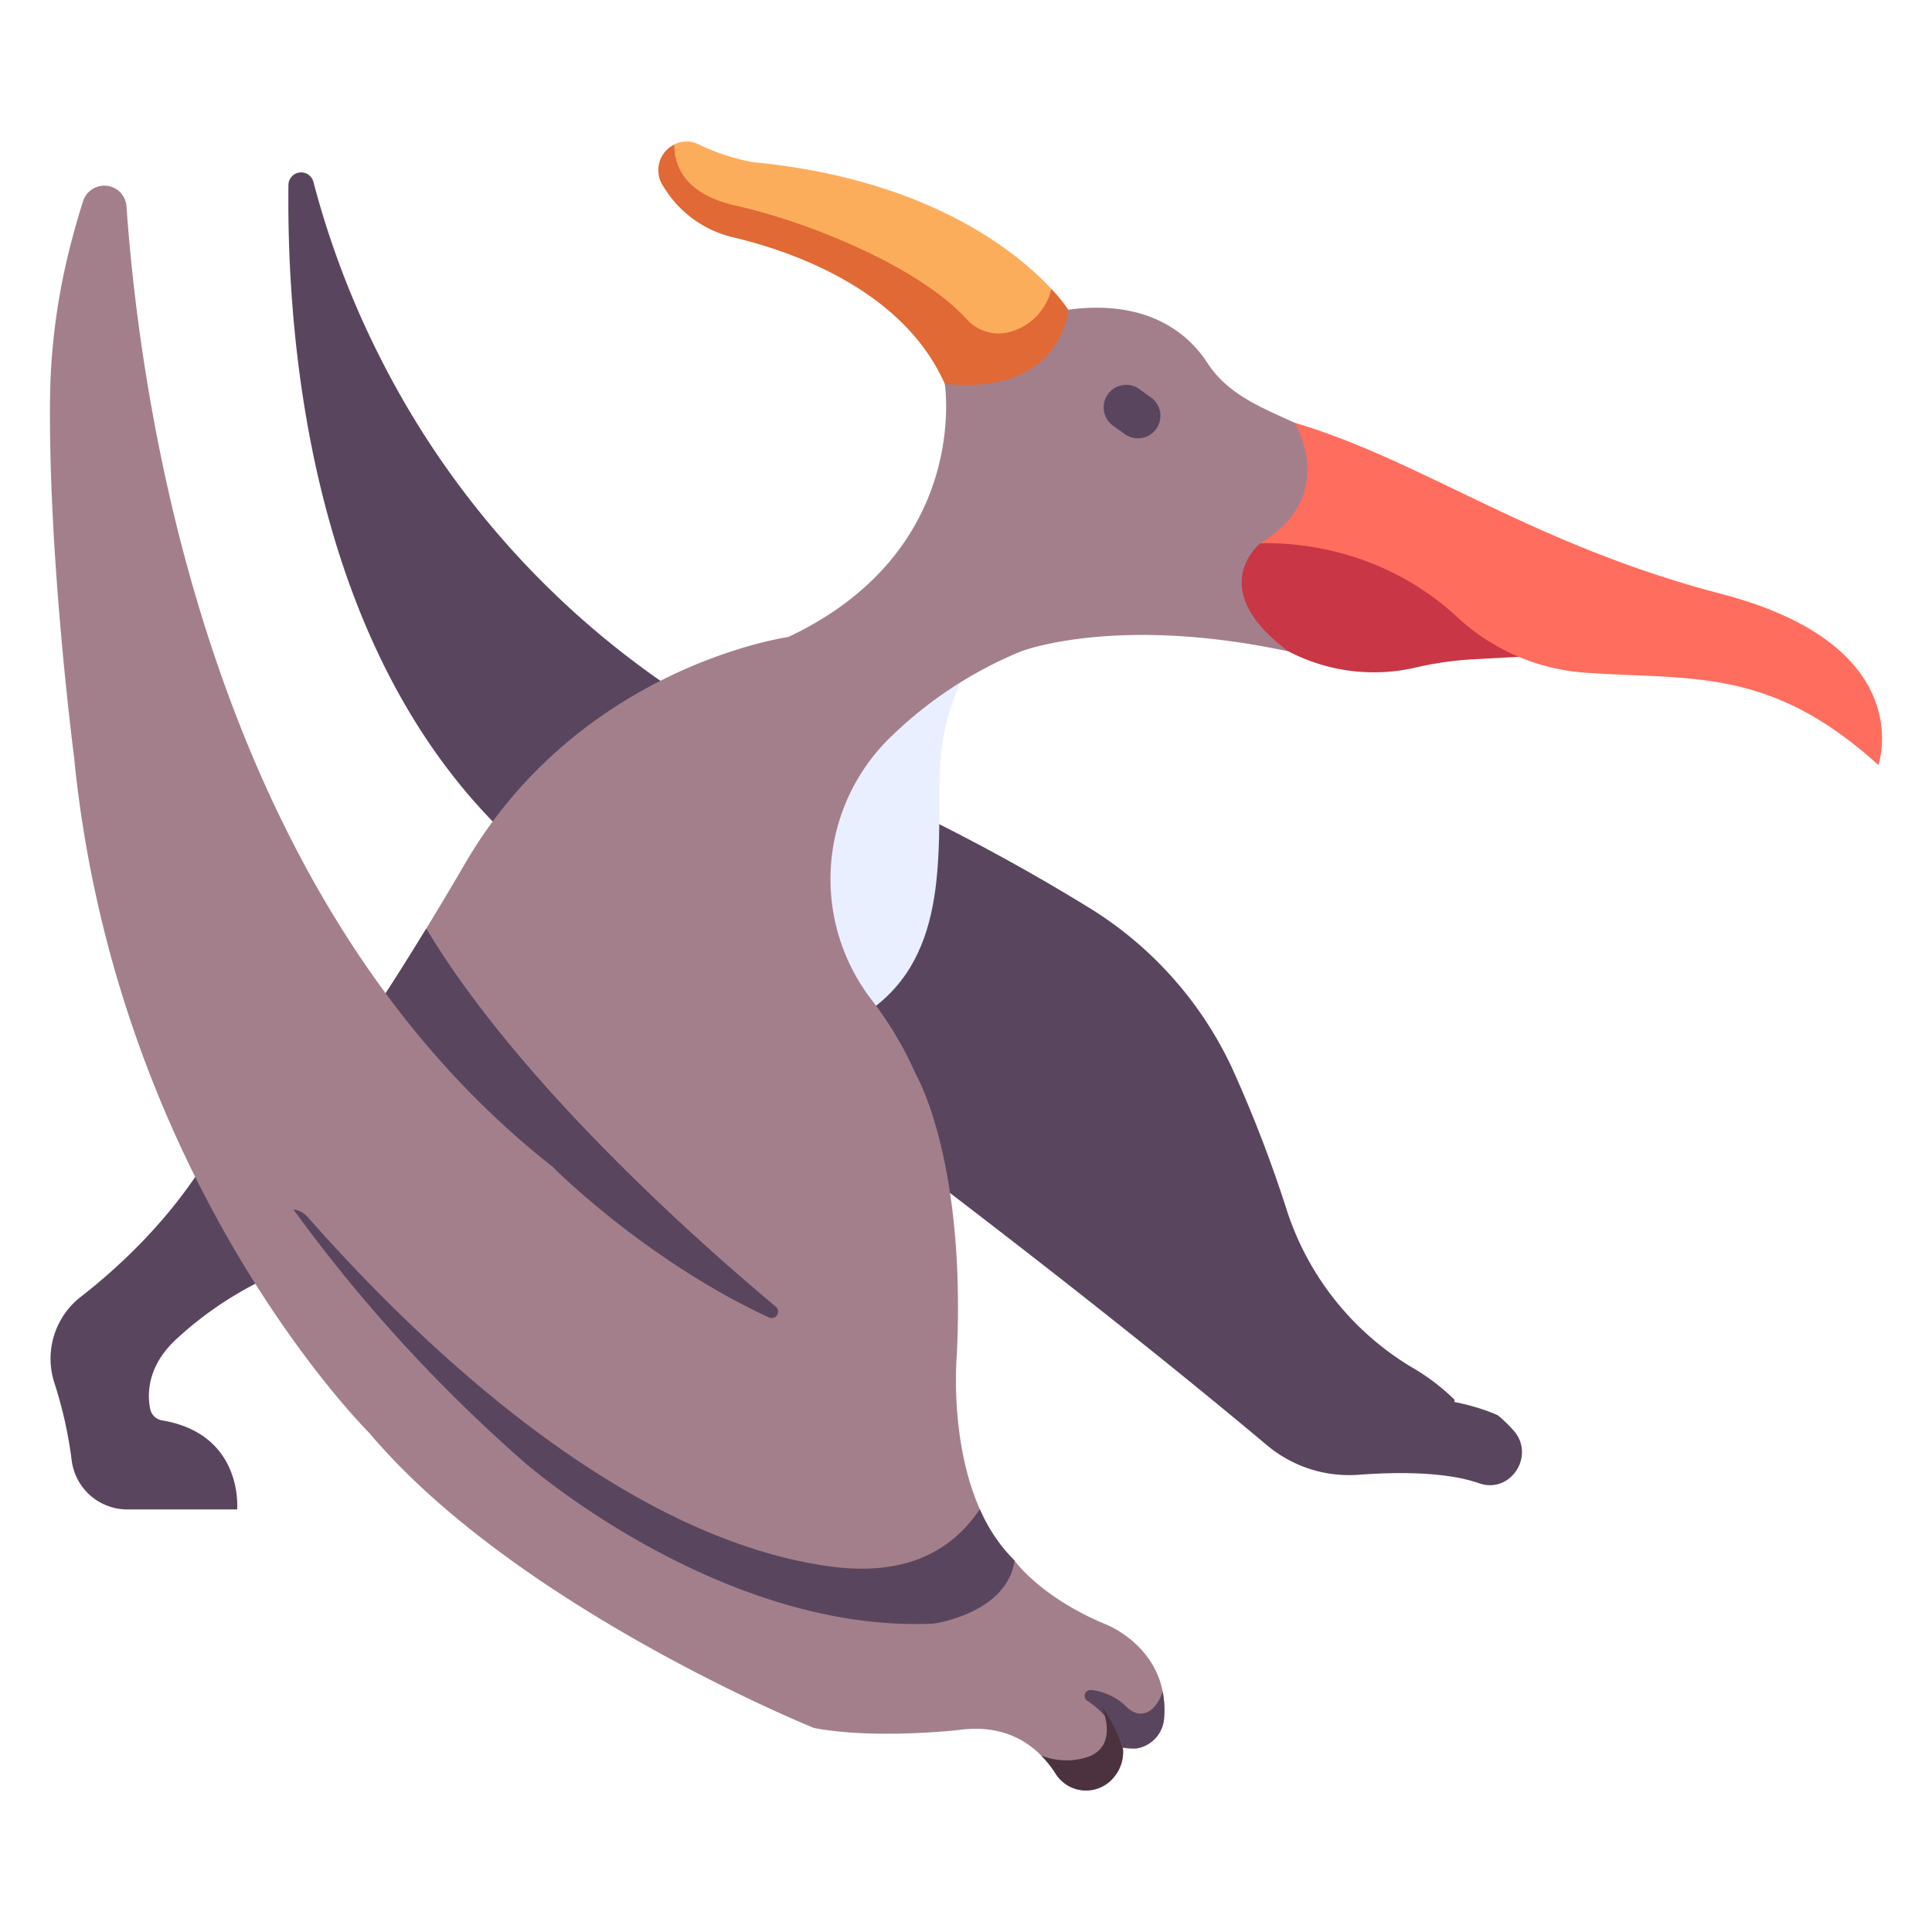<svg id="flat" height="512" viewBox="0 0 340 340" width="512" xmlns="http://www.w3.org/2000/svg"><path d="m129.785 40.372c9.366 3.039 30.083 8.188 37.532 25.022l4.04 7.022 15.117-15.232-1.446-6.338c-5.978-6.424-21.616-19.353-52.551-22.31a37.26 37.26 0 0 1 -9.511-3.125 4.8 4.8 0 0 0 -4.313.01c-2.161 4.915 1.869 11.946 11.132 14.951z" fill="#fcad5c"/><path d="m188 54.5a28.674 28.674 0 0 0 -2.971-3.648 10.253 10.253 0 0 1 -6.923 7.445 7.548 7.548 0 0 1 -7.965-2.093c-8.268-9.123-27.491-17.06-40.659-20.019-9.238-2.076-10.857-7.262-10.82-10.747a5.022 5.022 0 0 0 -2.062 7.142q.332.544.685 1.081a19.5 19.5 0 0 0 11.848 8.13c9.581 2.27 29.675 8.913 37.124 25.747l4.743 7.462 19.866-11z" fill="#e06935"/><g fill="#59465e"><path d="m28.525 249.963a2.57 2.57 0 0 1 -2.1-2.03c-.508-2.563-.55-7.457 4.539-12.211.148-.138.3-.275.445-.411a.12.12 0 0 0 0-.019l.006.025a62.993 62.993 0 0 1 17.485-11.272l-11.642-21.738s-3.665 7.5-12.869 16.866a102.76 102.76 0 0 1 -10.152 9.027 13.8 13.8 0 0 0 -4.683 15.118 74.315 74.315 0 0 1 3.065 13.7 9.878 9.878 0 0 0 9.842 8.621h19.273s1.192-13.258-13.209-15.676z"/><path d="m50.758 32.552c-.312 27.477 3.884 79.255 36.211 112.279l81.538 59.839 60.493 44.056 26.96 3.288v-5.7a37.764 37.764 0 0 0 -7.668-5.79 50.246 50.246 0 0 1 -21.866-27.646 232.143 232.143 0 0 0 -9.661-25.048 65.817 65.817 0 0 0 -25.641-28.412 356.506 356.506 0 0 0 -46.07-23.782 153.733 153.733 0 0 1 -78.345-73.09 155.545 155.545 0 0 1 -11.549-30.519 2.235 2.235 0 0 0 -4.402.525z"/><path d="m145.385 193.5s42.858 31.7 77.6 60.855a22.5 22.5 0 0 0 16.153 5.178c6.516-.486 15.232-.582 21.166 1.5 5.51 1.928 9.932-4.827 6.106-9.236a24.1 24.1 0 0 0 -2.792-2.711s-7.029-3.514-18.547-3.313a23.759 23.759 0 0 1 -14.488-4.565c-17.19-12.616-61.393-45.434-85.2-66.567z"/></g><path d="m175.663 107.761-22.563 7.605-18.253 24.592-3.8 25.607s3.645 23.542 20.432 13.3c15.6-9.519 13.54-28.006 13.917-43.218s10.271-26.62 10.271-26.62z" fill="#e9efff"/><path d="m188 54.5s-1.087 15.216-21.737 13.042c0 0 4.709 29.345-27.534 44.561 0 0-36.591 5.072-56.879 39.852s-28.983 43.474-28.983 43.474l70.646 39.49s39.191-21.927 37.71-45.743a63.057 63.057 0 0 0 -7.961-13.386 34.814 34.814 0 0 1 3.685-46.287 72.122 72.122 0 0 1 22.72-14.864s16.666-6.521 47.1 0l12.12-30.3s-3.574-6.441-9.726-9.331c-6.462-3.035-12.833-5.2-16.718-11.191-2.998-4.617-9.921-11.258-24.443-9.317z" fill="#a37f8c"/><path d="m134.162 227.955c-14.411-12.214-43.64-38.678-59.143-64.548-5.265 8.63-9.513 15.093-12.829 19.87l34.96 21.978a149.333 149.333 0 0 0 34.223 24.669q1.327-.914 2.789-1.969z" fill="#59465e"/><path d="m14.629 35.388a3.911 3.911 0 0 1 7.625.906c2.594 36.716 15.111 121.914 74.9 168.962 0 0 13.206 10.455 16.5 12.64l6.159-2.642c4.454-.33 9.518-2.183 14.316-7.264l27.1-18.818s8.82 15.028 7.151 49.3c0 0-2.218 24.159 10.182 36.167l4.12 12.008s-55.326 22.958-114.039-42.906l-38.39-57.208s-13.403-31.055-17.244-53.533c0 0-4.423-33.964-4.213-62.121a113.5 113.5 0 0 1 3.158-25.933c.719-2.967 1.602-6.207 2.675-9.558z" fill="#a37f8c"/><path d="m182.673 286.651-4.119-12.008a28.644 28.644 0 0 1 -6.129-9.058c-5.047 7.576-13.363 11.892-26.551 10.053-36.907-5.146-72.581-39.739-91.669-61.4a4.071 4.071 0 0 0 -5.7-.489l20.129 30c58.714 65.86 114.039 42.902 114.039 42.902z" fill="#59465e"/><path d="m13.009 133s13.844 67.136 79.466 124.518c0 0 34.326 29.944 71.8 28.212 0 0 12.89-1.731 14.275-11.082 0 0 4.5 6.389 15.931 11.16 0 0 11.371 4.234 10.374 16.594a5.747 5.747 0 0 1 -7.113 5.187l-.144-.04a6.812 6.812 0 0 1 -1.491 5.106 6.315 6.315 0 0 1 -10.317-.483c-2.629-4.148-7.727-8.968-16.937-7.74 0 0-14.892 1.731-25.629-.347 0 0-52.295-21.125-78.269-51.949.004-.005-44.628-44.157-51.946-119.136z" fill="#a37f8c"/><path d="m221.805 95.605s-10.033 7.942 4.958 19.03a32.475 32.475 0 0 0 22.352 2.844 58.052 58.052 0 0 1 9.669-1.423l28.538-1.564s-37.972-25.259-65.517-18.887z" fill="#c93645"/><path d="m227.847 74.4s7.9 12.837-6.042 21.2a50.632 50.632 0 0 1 15.943 2.256 48.239 48.239 0 0 1 19.024 11.044 36.942 36.942 0 0 0 22.837 9.519c18.254 1.268 31.944-1.026 50.958 16.22 0 0 7.351-20.992-27.634-30.12-33.401-8.713-52.446-23.406-75.086-30.119z" fill="#ff6d5e"/><path d="m106.648 212.13a23.454 23.454 0 0 0 13.179 3.122c6.673 6.178 12.579 11.253 16.708 14.7a1.139 1.139 0 0 1 -1.215 1.9c-21.979-10.2-38.17-26.6-38.17-26.6z" fill="#59465e"/><path d="m200.248 77.14a3.944 3.944 0 0 1 -2.309-.745l-2.11-1.515a3.966 3.966 0 0 1 4.625-6.443l2.11 1.515a3.966 3.966 0 0 1 -2.316 7.188z" fill="#59465e"/><path d="m197.6 307.544 2.372.159a5.828 5.828 0 0 0 4.885-5.306 17.171 17.171 0 0 0 -.251-4.725c-1.078 3.438-3.808 5.327-6.5 2.568a10.594 10.594 0 0 0 -6.033-2.826 1.041 1.041 0 0 0 -.729 1.9 15.224 15.224 0 0 1 6.256 8.23z" fill="#59465e"/><path d="m196.111 312.65a6.812 6.812 0 0 0 1.491-5.106 27.118 27.118 0 0 0 -3.759-7.3s3.221 6.821-2.274 8.906a11.948 11.948 0 0 1 -8.357-.229 19.159 19.159 0 0 1 2.582 3.25 6.315 6.315 0 0 0 10.317.479z" fill="#4c323f"/></svg>